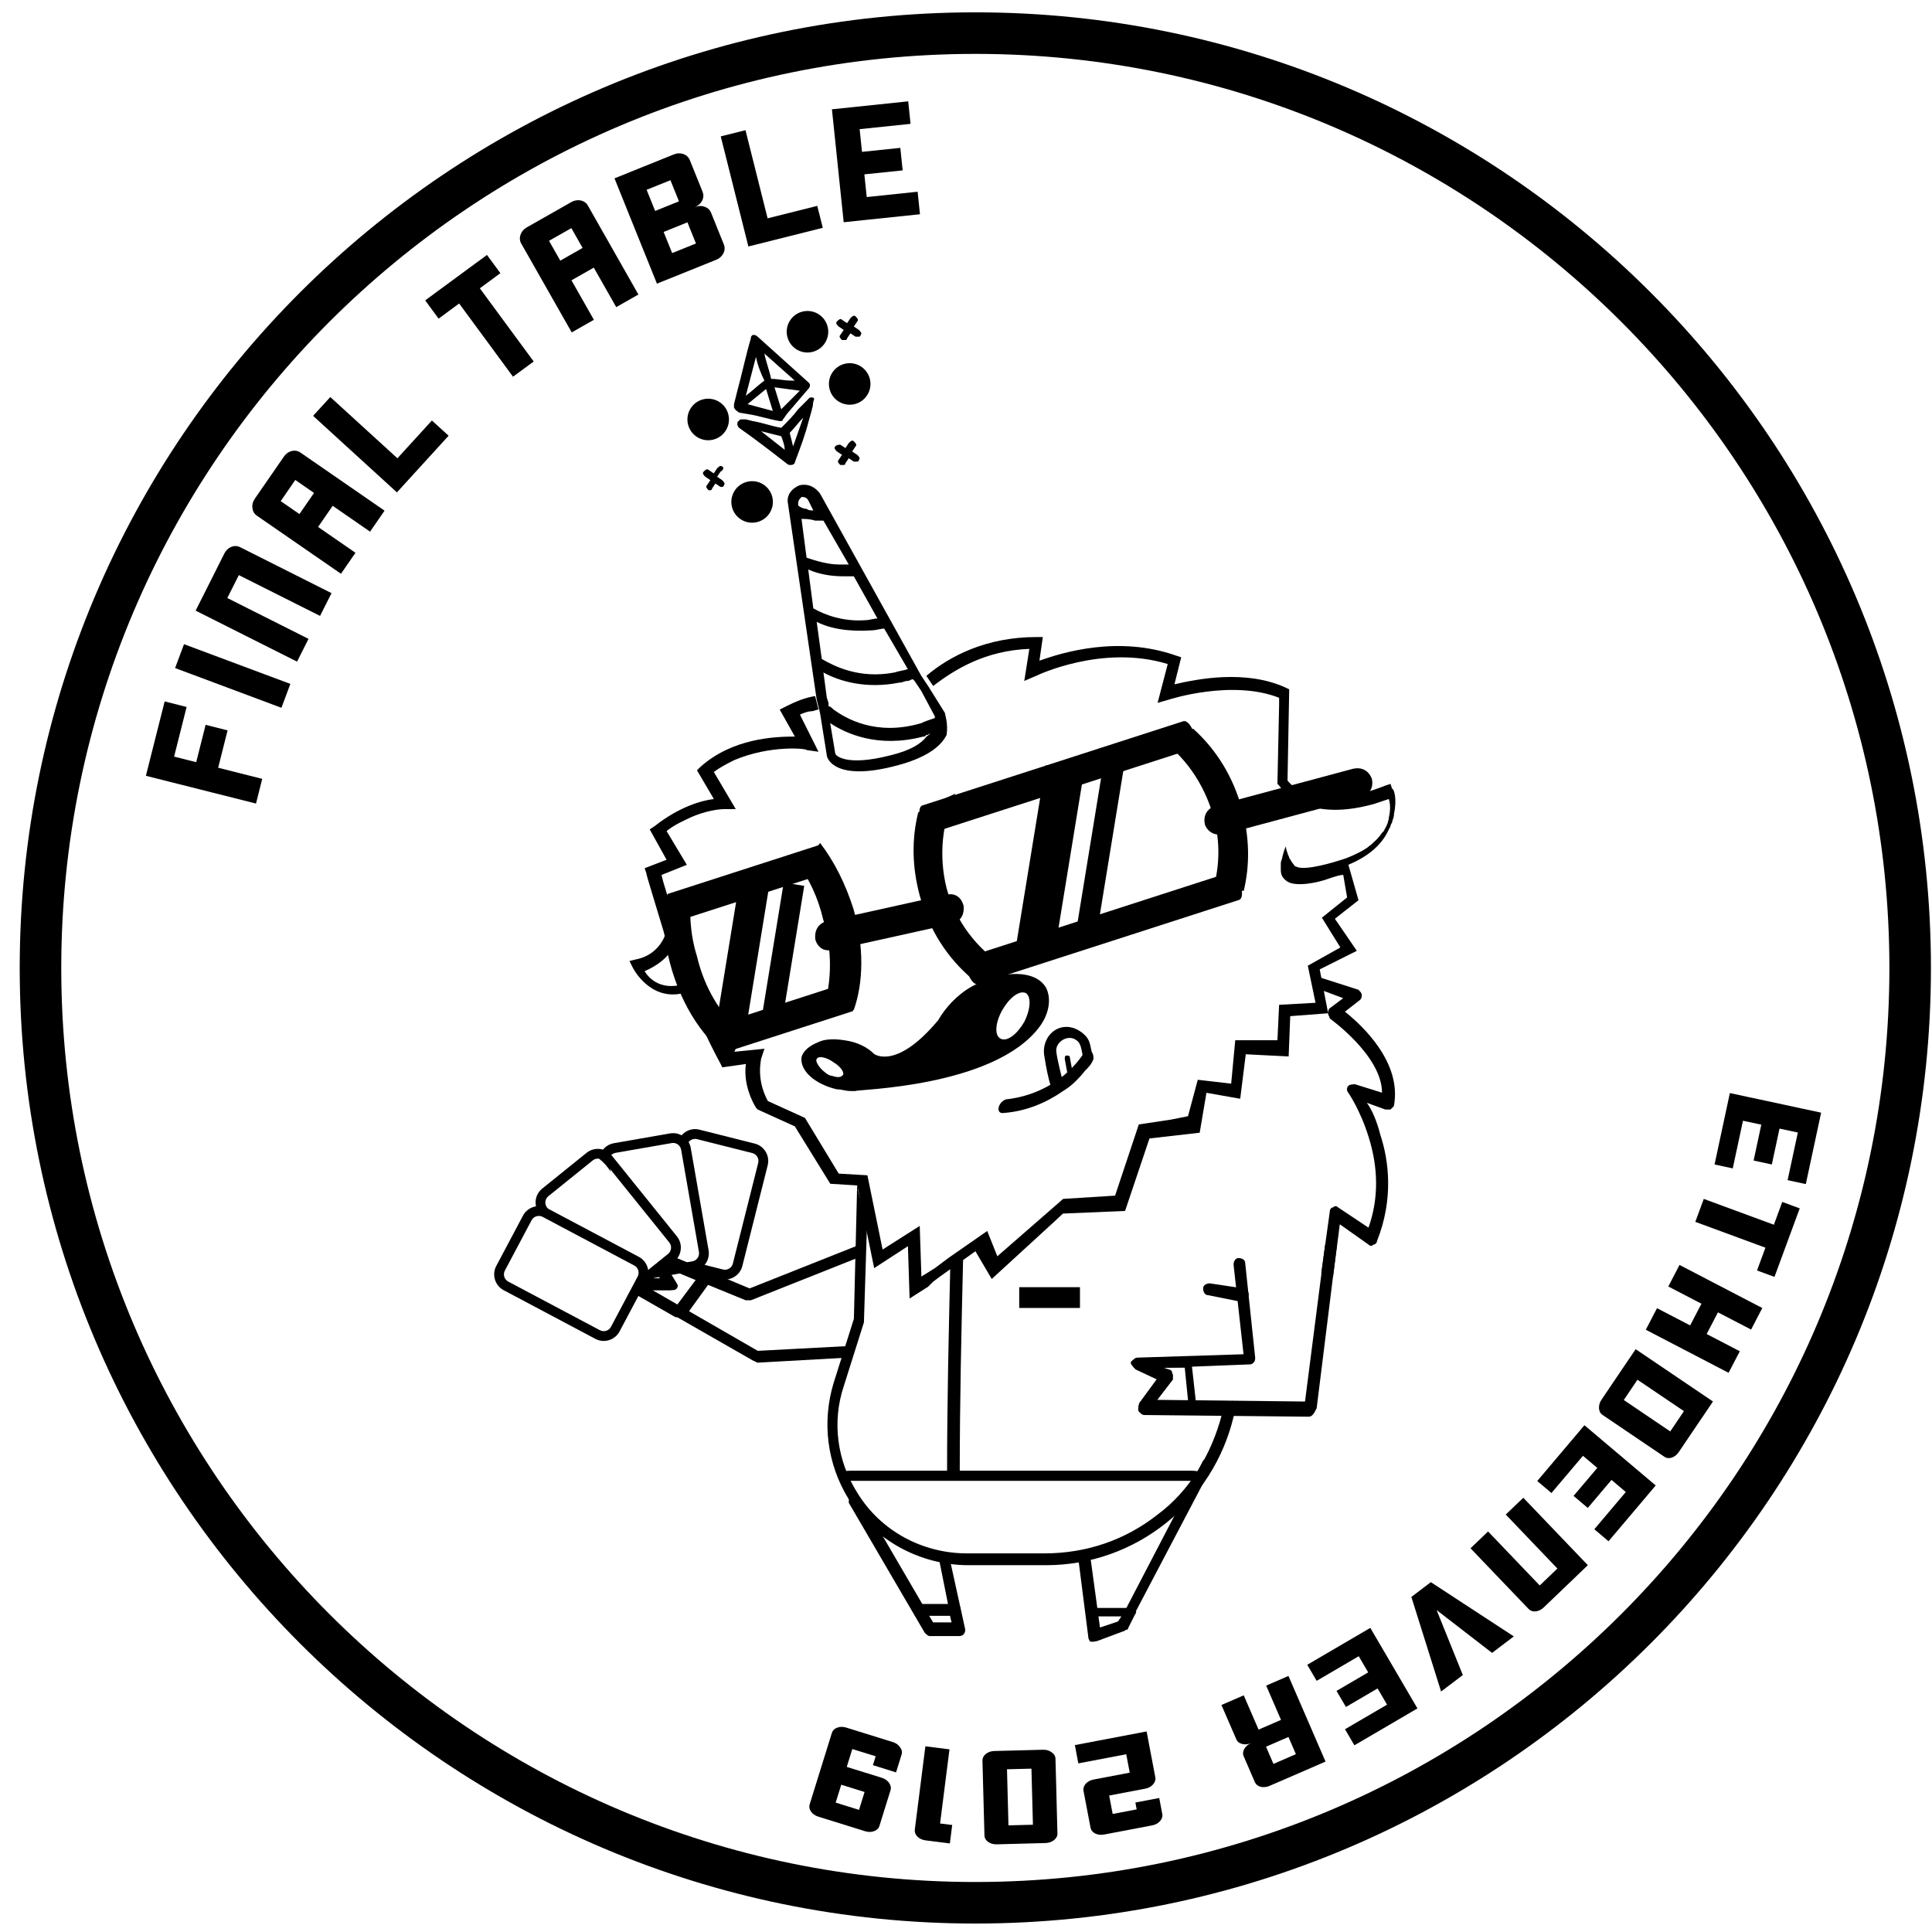 <svg height="93" viewBox="0 0 93 93" width="93" xmlns="http://www.w3.org/2000/svg"><g><g transform="translate(23 15)"><path d="m.465.064c.081.163.163.325.325.406-.163-.081-.244-.244-.325-.406" transform="translate(10 26)"/><path d="m23.198 55.957h-.609c0-3.45.078-6.76.16-10.264l.003-.142.609.014-.003.142c-.083 3.5-.159 6.806-.159 10.249z"/><path d="m26.062 46.961h2.924v1h-2.924z"/><g transform="translate(7)"><path d="m1.409 47.103h.844c.13 0 .195-.081.26-.163.065-.081.065-.163 0-.244l-.39-.65 3.767 1.543h.26l5.52-2.193c-.065-.163-.065-.406-.065-.569l-5.52 2.193-3.74-1.56c-.209.273-.469.504-.774.691l.229.381h-.997c-.056.245-.137.481-.243.707l5.721 3.274c.065 0 .13.081.195.081l4.351-.244c.065-.163.195-.406.26-.569l-4.611.244z"/><path d="m4.071 46.372-1.918-.843c-.163.248-.357.475-.591.666l.301.502h-.971c-.16.177-.348.328-.554.463l2.174 1.243h.13c.13 0 .195 0 .26.081l1.234-1.706c.065-.081.065-.162.065-.244s-.065-.163-.13-.163zm-1.494 1.462-1.234-.731h.974c.13 0 .195 0 .26-.081.065-.081.065-.163 0-.244l-.455-.731 1.364.569z"/><path d="m15.162 59.856.65 3.249h-.894l-2.843-4.874c-.487-.325-.731-.812-.975-1.3-.081 0-.081 0-.163.081-.081.081-.081.244-.081.325l3.655 6.255c.081.081.163.163.244.163h1.381c.081 0 .163 0 .244-.081s.081-.163.081-.244l-.731-3.33c-.244-.163-.406-.163-.569-.244z"/><path d="m34.739 33.7.731-.569c.081-.081.081-.163.081-.244s-.081-.163-.163-.244l-2.031-.65v.569l1.3.487-.65.487c-.081.081-.081.163-.081.244s.081.163.081.244c0 0 2.518 1.787 2.518 3.574l-1.3-.406c-.081 0-.244 0-.325.081s-.081.244 0 .325c0 0 .569.812.975 2.112.487 1.543.487 3.006 0 4.386l-1.462-.975c-.081-.081-.163-.081-.244 0-.081 0-.163.081-.163.244l-.406 2.924c.163 0 .406.081.569.163l.325-2.518 1.381.975c.081.081.163.081.244 0 .081 0 .163-.081.163-.163.812-2.031.569-3.899.163-5.118-.163-.65-.406-1.218-.65-1.543l.894.325h.244c.081-.081.081-.081.163-.163.406-2.112-1.543-3.899-2.356-4.549z"/><path d="m28.923 52.806-.113.307c-.487 1.868-1.543 3.655-3.087 4.793-1.543 1.218-3.412 1.868-5.442 1.868h-3.737c-2.112 0-4.143-1.056-5.28-2.924-.975-1.543-1.218-3.412-.65-5.118l.975-3.087v-.081l.163-5.199c-.325-.487-.487-.975-.487-1.543l-.162 6.661-.975 3.087c-.569 1.868-.325 3.899.731 5.605 1.218 1.95 3.412 3.168 5.768 3.168h3.737c2.112 0 4.143-.731 5.768-2.031s2.762-3.087 3.249-5.118l.121-.331c-.203-.004-.394-.024-.577-.057z"/><path d="m28.322 55.226c-.163-.081-.325 0-.406.081l-4.062 7.798-.893.325-.487-3.574c-.163.081-.325.081-.569.163l.487 3.818c0 .081.081.163.163.163h.163.081l1.3-.487c.081 0 .081-.081.163-.163l4.143-7.88c.162 0 .081-.163-.081-.244z"/><path d="m32.977 53.195-7.913-.081c-.08 0-.16-.081-.24-.163s0-.244 0-.325l.879-1.218-1.039-.487c-.08-.081-.16-.163-.16-.325 0-.163.16-.244.24-.244l5.116-.163-.48-4.305c0-.163.08-.325.24-.325s.32.081.32.244l.48 4.549c0 .081 0 .163-.08.244s-.16.081-.16.081l-4.156.163.24.081c.08 0 .16.081.16.163s0 .163-.08.244l-.719 1.056 7.194.081.959-7.473c0-.163.16-.244.32-.244s.24.163.24.325l-.959 7.717c-.16.325-.24.406-.4.406z"/><path d="m29.784 47.671-1.625-.325c-.163 0-.244-.163-.244-.325 0-.163.163-.244.325-.244l1.625.244c.163 0 .244.163.244.325-.081.244-.162.325-.325.325z"/><path d="m16.137 63.593h-1.381c-.081 0-.163-.081-.244-.163l-.487-.812c-.081-.081-.081-.163 0-.244s.163-.163.244-.163h1.706c.081 0 .244.081.244.163l.163.812c0 .081 0 .163-.081.244 0 .163-.081.163-.163.163zm-1.218-.487h.894l-.081-.325h-1.056z"/><path d="m22.68 64.026c-.081 0-.081 0-.163 0-.081 0-.081-.081-.081-.163l-.163-1.218c0-.081 0-.163.081-.163.081-.081.081-.081.163-.081h1.868c.081 0 .163.081.244.081s.081.163 0 .244l-.325.65c0 .081-.081.081-.163.081l-1.3.487c-.162.081-.162.081-.162.081zm.081-1.218.081.569.975-.325.163-.244z"/><path d="m37.014 22.977-.081-.244-.244.081c-3.249 1.3-4.468.081-4.712-.244l.081-4.386-.163-.081c-1.95-.894-4.305-.406-5.361-.163l.325-1.3-.244-.081c-2.762-.975-5.443-.163-6.58.244l.163-1.137h-.325c-2.356 0-4.143.894-5.28 1.868l.163.244.163.244c1.056-.812 2.518-1.706 4.63-1.787l-.244 1.543.569-.244s3.168-1.543 6.336-.569l-.487 1.868.569-.163s3.006-.975 5.28-.081v.325l-.081 3.818.081.081s.325.487.975.812c.731.325 1.787.569 3.574.081.244-.081.487-.163.731-.244.081.244.081.569 0 .894 0 .081-.003.092-.033.167-.024.06.007.048-.048.158 0 0-.001.004-.033.079-.036.084-.085.14-.129.246-.011.026-.009.002-.081.081-.163.244-.406.487-.731.731-.244.163-.569.325-.975.487l-.244.081c-.244.081-1.787.569-2.193.325-.081 0-.081-.081-.163-.163-.081-.081-.081-.163-.163-.244 0-.081-.081-.163-.081-.244-.081-.163-.081-.325-.081-.325s-.081.163-.163.487c0 .081-.081.244-.081.325v.325c0 .244.081.406.325.569.406.244 1.381.081 2.031-.163.244-.081.487-.163.65-.163l.186 1.085-1.214.975.889 1.433-1.567.879.372 1.784-1.753.098-.081 1.706h-2.031l-.196 2.088-1.608-.186-.47 1.753-.812.163-1.556.234-1.142 3.427-2.5.157-3.168 2.762-.487-1.218-1.868 1.3-.325.244-.325.244-.65.406-.081-2.437-1.787 1.137-.731-3.574-1.381-.081-1.625-2.681-1.787-.812c-.569-1.056-.325-1.95-.325-2.031l.163-.487-1.625.163c-.894-1.706-1.787-3.98-2.437-5.849 0-.081 0-.081 0-.081h-.081c-.406-1.218-.731-2.193-.812-2.599l1.218-.487-.975-1.625c.406-.325.812-.487 1.137-.65.731-.325 1.381-.406 1.625-.406h.569l-1.056-1.787c.325-.244.65-.406.975-.569 1.706-.731 3.493-.569 3.493-.487l.569.081-.894-1.787c.163-.081.406-.163.569-.163.081 0 .244-.081.325-.081l-.081-.325c-.081 0-.163 0-.325.081.081 0 .163-.081.325-.081l-.081-.325c-.487.081-.894.244-1.381.487l-.325.163.731 1.3c-.975 0-3.006.081-4.549 1.462l-.163.163.812 1.381c-.65.081-1.706.406-2.843 1.3l-.244.163.812 1.462-1.056.406.081.244c0 .081.406 1.381.894 3.006-.163.406-.569.975-1.381 1.137l-.325.081.163.325s.812 1.625 2.437 1.218c.081 0 .081 0 .163-.081.487 1.218 1.056 2.437 1.625 3.493l.081.163 1.137-.163c-.081.487 0 1.3.487 2.112l.081.081 1.787.812 1.706 2.762 1.3.081.812 3.98 1.625-1.056.081 2.518.893-.569.163-.163.081-.081.325-.244 1.706-1.218.785 1.335 3.034-2.78.394-.368 2.991-.127 1.174-3.489 2.418-.277.325-1.921 1.625.287.268-2.141 2.064.105.076-1.94 1.825-.139-.406-2.112 1.787-.894-1.056-1.543 1.137-.894-.325-1.137-.163-.569c.975-.406 1.625-.975 1.95-1.706.04-.06.04-.071.081-.163 0-.081.09-.159.09-.24l-.009-.004c.043-.081.038-.088.081-.244v-.081c.163-.731 0-1.219-.081-1.219zm-35.986 8.773c.569-.244.975-.569 1.218-.894.163.487.325.975.569 1.543-.975.244-1.543-.244-1.787-.65z"/><path d="m15.487 19.321-.406-.65-.406-.65-.163-.244-.163-.244-4.874-8.773c-.244-.325-.569-.487-.975-.406-.406.163-.65.487-.569.894l1.381 9.423.081.325.081.325.325 2.031c0 .163.406 1.3 3.412.487 1.218-.325 2.031-.812 2.356-1.462.082-.568-.081-.975-.081-1.056zm-2.599 2.031c-2.193.569-2.681 0-2.681-.081l-.244-1.462c.731.487 2.275 1.218 4.468.65.081 0 .081 0 .163-.081.081 0 .081 0 .163-.081 0 .081-.081.081-.163.163-.244.325-.731.65-1.706.893zm-4.468-12.104c0-.163.081-.244.163-.325.081 0 .244 0 .325.163l.244.487c-.081 0-.244 0-.325-.081-.163 0-.325-.081-.406-.163zm.812.812h.406l1.218 2.112c-.163 0-.325 0-.487 0-.487 0-1.056-.163-1.543-.325l-.244-1.868c.162 0 .406 0 .65.081zm1.381 2.681h.487l1.137 2.031c-.163 0-.406.081-.569.081-1.056.081-1.95-.244-2.518-.569l-.244-1.868c.569.244 1.137.325 1.706.325zm1.381 2.599c.163 0 .406-.081.569-.081l1.137 1.95c-.244.081-.406.081-.65.163-1.706.325-2.924-.325-3.493-.65l-.244-1.787c.65.325 1.543.487 2.681.406zm-2.193 3.249-.163-1.218c.731.406 2.031.812 3.655.487.163 0 .244-.081.406-.081.081 0 .163-.081.244-.081l.081.081.163.244.163.244.65 1.218v.081c-.244.081-.487.163-.65.244-2.193.65-3.655-.244-4.224-.65-.081-.081-.163-.163-.244-.163v-.162z"/><g transform="translate(1 20)"><g transform="translate(12)"><path d="m15.403 4.277c.36 1.259.318 2.561-.085 3.777.342-.124.717-.207 1.148-.207.143 0 .269.025.402.04.308-1.271.275-2.603-.084-3.936-.414-1.539-1.221-2.858-2.348-3.871-.569.131-1.146.259-1.732.387 1.331.904 2.254 2.253 2.699 3.81z"/><path d="m3.818 12.14c.397-.325.901-.543 1.505-.624-1.296-.857-2.31-2.148-2.754-3.747-.397-1.587-.215-3.188.42-4.565-.62.273-1.217.573-1.789.903-.322 1.287-.294 2.636.069 3.987.438 1.629 1.315 3.012 2.549 4.046z"/></g><g transform="translate(0 5)"><path d="m4.333 9.349c-.812-.812-1.462-1.95-1.787-3.33-.332-1.062-.383-2.168-.261-3.117-.366.332-.818.585-1.377.698-.011.887.096 1.825.338 2.744.561 2.133 1.705 3.8 3.001 4.626.114-.437.305-.847.582-1.2-.168-.119-.334-.26-.496-.421z"/><path d="m10.084 3.758c-.381-1.207-.926-2.293-1.608-3.182-.264.409-.623.753-1.079.992.547.73.979 1.634 1.225 2.678.406 1.3.406 2.681.163 3.737-.022.08-.055.145-.08.221.541.036 1.005.183 1.393.414.468-1.32.503-3.053-.013-4.859z"/></g><path d="m8.8 10.74c-.294-.021-.498-.279-.555-.528-.045-.41.125-.724.504-.86l5.861-1.298c.374-.055.657.128.775.543.045.41-.125.724-.504.86l-5.861 1.298c-.147-.01-.147-.01-.221-.015z"/><path d="m27.647 5.17c-.325 0-.569-.244-.65-.487-.081-.406.081-.731.487-.894l6.661-1.787c.406-.081.731.081.894.487.081.406-.081.731-.487.894l-6.661 1.787c-.081-.081-.162 0-.244 0z"/></g><path d="m20.036 34.431c.487-.65.569-1.381.325-1.868-.487-.894-2.112-.894-3.574-.081-.731.406-1.3 1.056-1.625 1.625-2.031 2.437-3.087 1.625-3.087 1.625-.325-.325-.812-.569-1.381-.65-.487-.081-.975-.081-1.3.081-.406.163-.731.406-.812.731-.081.65.65 1.3 1.706 1.543.244 0 .406.081.65.081h.244c-0-.081 6.661-.162 8.854-3.087zm-1.787-.812c.325-.569.812-.975 1.137-.812.244.163.244.731-.081 1.381-.325.569-.812.975-1.137.812-.325-.163-.244-.812.081-1.381zm-7.717 3.168c0 .081 0 .081 0 0-.081.081-.244.081-.487 0-.081 0-.244-.081-.325-.163-.325-.244-.487-.569-.406-.65.081-.163.487-.081.812.163.406.244.569.569.406.65z"/><path d="m25.081 52.948c-.081 0-.163-.081-.244-.163s0-.163 0-.244l.894-1.218-1.137-.487c-.081-.081-.163-.163-.163-.244s.163-.163.244-.163l2.437-.081c.163 0 .244.081.244.244l.244 2.193c0 .081 0 .163-.081.163-.081.081-.081.081-.163.081zm.812-2.112.406.163c.081 0 .081.081.163.163v.244l-.812 1.056h1.543l-.163-1.625h-1.137z"/><path d="m18.331 38.573c1.056-.081 2.031-.487 2.843-1.056.406-.244.731-.569 1.056-.975.163-.163.325-.325.406-.569 0-.081 0-.244-.081-.325-.081-.325-.081-.569-.325-.812s-.569-.406-.894-.406c-.731 0-1.218.731-1.056 1.462.081.487.163.975.325 1.462.081.325.569.163.569-.163-.081-.487-.244-.975-.325-1.543-.081-.487.569-.894.975-.569.244.163.244.569.325.894 0-.081 0-.163 0-.244-.812 1.218-2.193 2.031-3.737 2.193-.406.162-.487.731-.081.65z"/><g transform="translate(5 1)"><path d="m.577 3.862.487.081c.487.081.975.244 1.462.325h.081s.081 0 .081-.081c.081-.081.163-.244.244-.325l.975-1.137s.081-.081.081-.163 0-.081-.081-.163c-.812-.731-1.625-1.462-2.437-2.193 0 0-.081-.081-.163-.081h-.081c-.081.081-.081.081-.081.163-.244.812-.406 1.625-.65 2.518l-.163.65v.163c.081.163.163.163.244.244zm1.218-2.843 1.462 1.3h-.244c-.244 0-.569-.081-.894-.081-.081-.406-.244-.812-.325-1.218zm.812 2.681-.325-1.056 1.218.163zm-1.218-2.518c.081.406.244.812.406 1.137-.325.244-.569.487-.894.731zm.487 1.543.325 1.056-1.218-.325z"/><path d="m4.07 3.131c-.081 0-.108.006-.163.081l-.487.487c-.244.325-.487.569-.812.894-.487-.081-.894-.244-1.381-.325l-.325-.081c-.081 0-.081 0-.163 0-.081 0-.163 0-.163.081-.081 0-.081.081-.081.163s.081.163.081.163c.812.569 1.543 1.137 2.275 1.706 0 0 .081.081.163.081h.081c.081 0 .172-.062.172-.143.244-.65.494-1.303.656-1.953l.156-.551c0-.081.051-.148.051-.229 0-.081.025-.191.025-.191.081-.163-.005-.182-.086-.182zm-.893 2.356-.163-.65c.244-.244.406-.487.65-.731zm-.569-.487c.081.244.163.406.163.65l-1.137-.894c.325.081.65.163.975.244z"/><circle cx="5.956" cy="2.417" r="1" transform="matrix(.971 -.238 .238 .971 -.457 1.553)"/><circle cx="1.256" cy="8.096" r="1" transform="matrix(.971 -.238 .238 .971 -1.942 .599)"/></g><path d="m4.765 7.462c-.081-.081-.163 0-.244.081l-.163.244-.244-.163c-.081-.081-.163 0-.244.081s0 .163.081.244l.244.163-.163.244c-.081.081 0 .163.081.244h.081s.081 0 .081-.081l.163-.244.244.163h.081s.081 0 .081-.081c.081-.081 0-.163-.081-.244l-.244-.163.163-.244c.163-.081.163-.244.081-.244z"/><path d="m11.101.719.163-.244c.081-.081 0-.163-.081-.244s-.163 0-.244.081l-.163.244-.244-.163c-.081-.081-.163 0-.244.081s0 .163.081.244l.244.163-.163.244c-.081.081 0 .163.081.244h.163s.081 0 .081-.081l.163-.244.244.163h.163s.081 0 .081-.081c.081-.081 0-.163-.081-.244z"/><path d="m10.207 6.487c-.081.081 0 .163.081.244l.244.163-.163.244c-.081.081 0 .163.081.244h.163s.081 0 .081-.081l.163-.244.244.163h.163s.081 0 .081-.081c.081-.081 0-.163-.081-.244l-.244-.163.163-.244c.081-.081 0-.163-.081-.244s-.163 0-.244.081l-.163.244-.244-.163c-.081 0-.163 0-.244.081z"/><circle cx="8.926" cy=".904" r="1" transform="matrix(.971 -.238 .238 .971 -.013 2.216)"/><circle cx="4.144" cy="5.127" r="1" transform="matrix(.971 -.238 .238 .971 -1.154 1.2)"/><path d="m21.58 36.949c-.081 0-.163-.081-.163-.081l-.163-.894c0-.081 0-.163.081-.163s.163 0 .163.081l.163.894c.081 0 .081.081-.081.163z"/></g><path d="m34.347 55.795h-16.409c-.731 0-.731.487 0 .487h16.409c.812 0 .812-.487 0-.487z"/><path d="m33.956 19.719-12.55 4.05c-.389.125.061 1.45.448 1.325l12.55-4.05c.389-.125-.061-1.45-.448-1.325z"/><path d="m16.399 25.688-7.233 2.334c-.224.072.214 1.389.437 1.317l7.233-2.334c.224-.072-.214-1.389-.437-1.317z"/><path d="m17.603 32.36-5.862 1.892c-.181.059.254 1.377.435 1.318l5.862-1.892c.181-.059-.254-1.377-.435-1.318z"/><path d="m36.19 26.996-12.55 4.05c-.389.125.061 1.45.448 1.325l12.55-4.05c.389-.125-.061-1.45-.448-1.325z"/><g transform="translate(0 39)"><path d="m6.693 10.275c-.102.109-.231.19-.377.235-.221.068-.454.046-.657-.062l-4.414-2.342c-.203-.108-.352-.289-.419-.509-.068-.221-.045-.454.062-.657l1.286-2.423c.108-.203.288-.352.509-.42.221-.068.454-.045.657.062l4.413 2.342c.203.108.352.289.419.509.068.221.046.454-.062.657l-1.286 2.423c-.036.068-.08.13-.132.185zm-4.045-5.62c-.023.025-.043.053-.059.083l-1.286 2.423c-.101.191-.028.428.162.53l4.414 2.342c.092.049.198.059.298.028.1-.031.183-.098.232-.19l1.286-2.423c.049-.092.059-.198.028-.298-.031-.101-.099-.183-.19-.232l-4.413-2.342c-.092-.049-.198-.059-.298-.028-.067.021-.126.058-.172.107z"/><path d="m5.869 1.308c-.23-.025-.454.041-.633.185l-2.136 1.722c-.179.144-.291.35-.315.579-.019.18.019.357.106.512.203-.031.406-.021.603.021l-.157-.195c-.136-.168-.109-.415.059-.551l2.136-1.722c.027-.022.056-.04.087-.053.062-.027.131-.038.2-.031.105.011.198.062.263.143l3.135 3.89c.065.081.095.183.084.288-.011.104-.062.198-.143.263l-1.31 1.056c-.044.338-.194.68-.487.997l2.092-1.686c.179-.144.291-.35.315-.58.025-.229-.041-.454-.185-.633l-3.135-3.89c-.144-.179-.35-.291-.579-.316z"/><path d="m9.897.704c-.189-.133-.417-.184-.644-.145l-2.702.471c-.226.04-.424.165-.557.354-.085.121-.133.259-.148.401.22.17.408.379.547.618l-.08-.456c-.037-.213.106-.416.319-.453l2.702-.471c.034-.006.068-.007.102-.004.068.006.133.03.19.07.086.061.143.15.161.253l.858 4.922c.018.102-.006.206-.066.292-.06.086-.15.143-.253.161l-1.798.313c-.074.182-.182.362-.332.535l2.211-.385c.226-.04.424-.165.557-.354.133-.189.184-.417.145-.643l-.858-4.922c-.04-.226-.165-.424-.354-.556z"/><path d="m13.328 1.048-2.66-.67c-.223-.056-.454-.022-.652.097-.155.093-.273.229-.344.39.14.172.25.365.326.571l.08-.317c.053-.209.266-.337.475-.284l2.66.67c.034.008.066.021.095.038.059.033.109.081.145.141.054.09.07.196.044.296l-1.22 4.845c-.025.101-.089.186-.179.24s-.196.07-.296.044l-1.295-.326c-.055.078-.106.156-.177.231-.059.064-.123.11-.185.163l1.542.388c.223.056.454.022.653-.097.198-.118.338-.306.394-.529l1.22-4.845c.056-.223.022-.454-.097-.652-.119-.198-.306-.338-.529-.394z"/></g><path d="m26.567 21.941h1.878v9.152h-1.878z" transform="matrix(.987 .161 -.161 .987 4.637 -4.09)"/><path d="m29.424 21.773h1v8.426h-1z" transform="matrix(.987 .161 -.161 .987 4.583 -4.486)"/><path d="m11.987 27.632h1.447v7.049h-1.447z" transform="matrix(.987 .161 -.161 .987 5.192 -1.642)"/><path d="m14.186 27.522h1v6.49h-1z" transform="matrix(.987 .161 -.161 .987 5.155 -1.966)"/></g><path d="m46.949 92.593c-25.364 0-46-20.635-46-45.999s20.636-46 46-46 46 20.636 46 46-20.636 45.999-46 45.999zm0-89.999c-24.262 0-44 19.738-44 44 0 24.261 19.738 43.999 44 43.999s44-19.738 44-43.999c0-24.262-19.738-44-44-44z"/><g transform="translate(7 4)"><path d="m5.623 33.49c-.134.529-.233.926-.3 1.191-.469-.119-.822-.208-1.057-.268-.475-.118-.83-.209-1.065-.267-.469-.119-.822-.208-1.057-.268-.234-.059-.441-.111-.618-.155-.182-.047-.332-.084-.446-.112-.47-.119-.822-.208-1.057-.267.133-.529.234-.926.3-1.191.269-1.062.469-1.859.603-2.389.47.118.822.208 1.057.267-.3 1.193-.501 1.99-.602 2.389.532.135.887.224 1.064.269.226-.896.377-1.495.453-1.798.527.133.88.222 1.057.267-.226.896-.377 1.496-.453 1.798.532.134.887.224 1.064.269.47.118.822.207 1.057.266z"/><path d="m1.428 28.159c.073-.193.215-.577.43-1.15.639.238 1.919.717 3.841 1.435.213.08.639.238 1.278.477-.07.188-.214.57-.43 1.15-.426-.159-1.065-.399-1.917-.717-.852-.318-1.919-.717-3.203-1.196z"/><path d="m4.559 22.34c.981.493 2.447 1.23 4.399 2.212-.123.243-.307.608-.552 1.096-.87-.436-2.173-1.093-3.909-1.964-.123.244-.308.611-.555 1.103.87.439 2.172 1.092 3.909 1.966-.123.243-.306.608-.552 1.096-.543-.273-1.221-.613-2.033-1.022-.813-.408-1.762-.886-2.849-1.433.123-.243.306-.609.552-1.096.185-.368.462-.921.832-1.657.076-.149.186-.255.334-.318.15-.056.291-.051.424.017z"/><path d="m11.512 20.581c-.156.225-.388.56-.698 1.011-.398-.275-.999-.69-1.8-1.244-.155.225-.389.565-.703 1.018.399.275.999.69 1.8 1.243-.155.225-.388.56-.698 1.01-.337-.232-.846-.584-1.525-1.053-.281-.194-.63-.435-1.05-.726-.423-.292-.915-.632-1.477-1.02-.122-.084-.193-.208-.212-.371-.019-.154.021-.303.118-.445.31-.448.777-1.125 1.4-2.026.096-.138.22-.228.376-.27.156-.034.294-.009.417.075.903.624 2.253 1.556 4.051 2.798zm-3.395-.853c-.037-.025-.09-.061-.159-.11-.167-.114-.415-.285-.744-.514-.155.224-.389.565-.702 1.019.199.137.5.345.902.622.158-.229.392-.567.703-1.017z"/><path d="m13.789 16.24c.402.367.67.611.806.734-.83.91-1.383 1.517-1.661 1.82-.307.338-.514.564-.619.679s-.175.191-.208.229c-1.012-.923-1.853-1.69-2.524-2.304-.672-.613-1.176-1.074-1.512-1.381.416-.456.692-.758.828-.905 1.613 1.472 2.691 2.455 3.231 2.948.739-.811 1.293-1.417 1.661-1.82z"/><path d="m17.087 9.149c-.494.363-.823.606-.989.729 1.297 1.763 2.162 2.938 2.592 3.523-.498.366-.83.61-.996.732-1.295-1.76-2.159-2.935-2.592-3.524-.494.363-.823.606-.989.729-.162-.22-.297-.403-.405-.55-.108-.147-.189-.257-.241-.329 1.489-1.095 2.48-1.824 2.974-2.187.287.39.502.682.646.877z"/><path d="m23.73 10.178c-.236.135-.592.337-1.067.606-.24-.421-.6-1.055-1.08-1.901-.238.135-.596.338-1.075.61.239.421.599 1.056 1.08 1.901-.236.136-.592.338-1.067.607-.203-.357-.508-.894-.916-1.612-.169-.297-.378-.666-.629-1.108-.254-.447-.549-.968-.887-1.56-.073-.129-.084-.272-.031-.427.051-.147.151-.264.301-.35.474-.27 1.188-.675 2.143-1.217.144-.082.296-.108.455-.079.155.037.27.119.343.249.542.954 1.353 2.381 2.431 4.28zm-2.686-2.243c-.022-.038-.053-.095-.095-.168-.1-.176-.248-.438-.446-.786-.238.135-.596.339-1.075.611.119.209.3.528.542.954.242-.139.6-.341 1.074-.611z"/><path d="m26.459 5.964c.155-.062.31-.065.464-.012.147.054.249.151.307.292.137.34.341.846.613 1.52.057.144.051.283-.019.424-.073.146-.186.251-.342.314-.383.154-.955.386-1.72.694-.253.101-.632.255-1.139.458-.09-.224-.226-.56-.407-1.01-.093-.229-.23-.569-.411-1.019-.09-.224-.226-.56-.408-1.011-.046-.114-.103-.256-.171-.426-.069-.17-.148-.366-.238-.592-.091-.225-.228-.561-.408-1.01.252-.102.632-.255 1.138-.46.382-.153.955-.386 1.72-.693.154-.064.308-.069.46-.019.149.058.251.154.307.292.137.34.342.849.616 1.527.055.137.049.277-.019.423-.075.142-.19.244-.345.307zm-1.922.191c.258-.104.64-.258 1.146-.463-.017-.041-.041-.1-.072-.179-.075-.188-.188-.467-.338-.838-.253.102-.635.255-1.147.461.091.227.228.565.411 1.019zm.818 2.028c.258-.103.64-.257 1.147-.462-.017-.041-.041-.101-.073-.179-.076-.189-.189-.468-.338-.84-.253.102-.635.257-1.146.463.09.225.228.564.411 1.018z"/><path d="m32.34 5.908c.132.527.221.88.266 1.058-1.194.3-1.99.499-2.39.6-.443.111-.74.185-.892.224-.151.037-.251.062-.3.074-.333-1.328-.61-2.433-.831-3.314-.222-.883-.388-1.544-.499-1.985.6-.15.997-.25 1.191-.298.531 2.119.887 3.533 1.065 4.242 1.063-.267 1.86-.467 2.39-.599z"/><path d="m34.38 2.217c.051.482.089.847.114 1.093.819-.086 1.435-.149 1.844-.192.051.48.089.843.113 1.084-.819.085-1.435.149-1.844.191.05.482.088.846.114 1.093 1.09-.115 1.907-.199 2.45-.257.05.482.088.844.113 1.084-1.086.114-1.902.199-2.45.256-.543.058-.95.1-1.222.129-.024-.241-.047-.453-.066-.636-.019-.181-.034-.332-.047-.45-.057-.545-.095-.909-.114-1.09-.057-.547-.095-.908-.112-1.085-.057-.546-.096-.91-.114-1.091-.057-.542-.094-.902-.113-1.085.614-.065 1.022-.106 1.222-.127 1.228-.129 2.046-.214 2.45-.256.057.541.094.902.112 1.084-1.085.113-1.901.198-2.45.255z"/></g><g transform="translate(38 52)"><path d="m48.542 2.516c-.389-.083-.684-.146-.882-.189-.165.768-.289 1.343-.37 1.727-.39-.083-.683-.146-.877-.189.164-.768.288-1.343.37-1.727-.39-.084-.684-.146-.882-.189-.219 1.02-.383 1.786-.492 2.294-.39-.084-.682-.145-.876-.189.218-1.017.382-1.781.492-2.294.109-.508.191-.89.245-1.144.39.084.682.146.877.19.197.041.371.078.518.109.147.032.268.059.364.078.44.096.732.158.876.189.44.095.734.157.882.19.436.094.729.156.876.188-.123.575-.205.956-.245 1.144-.246 1.151-.411 1.915-.492 2.294-.438-.094-.729-.156-.876-.189.218-1.016.382-1.78.492-2.294z"/><path d="m46.578 9.156c.18-.487.315-.853.403-1.097-1.688-.623-2.813-1.037-3.374-1.243.204-.552.34-.921.407-1.105 1.685.622 2.811 1.036 3.375 1.244.2-.548.336-.913.403-1.098.211.077.386.143.526.194s.246.091.315.116c-.608 1.651-1.014 2.751-1.216 3.299-.373-.138-.653-.24-.84-.31z"/><path d="m45.208 14.083c-.707-.368-1.238-.644-1.595-.831-.353-.184-.618-.321-.795-.413-.71-.369-1.241-.645-1.595-.83.239-.462.42-.807.54-1.037.71.37 1.241.646 1.595.829.239-.461.421-.808.544-1.044-.711-.368-1.242-.645-1.595-.829.239-.461.419-.808.539-1.038.353.185.663.346.93.484s.488.255.665.346c.399.209.665.347.795.414.801.417 1.331.693 1.595.83-.272.522-.451.868-.539 1.037-.798-.414-1.329-.691-1.596-.829-.272.522-.452.869-.543 1.044.8.416 1.331.693 1.596.829-.241.461-.421.807-.541 1.038z"/><path d="m42.119 18.125c-.664-.449-1.656-1.121-2.979-2.016-.103-.069-.16-.176-.169-.315-.009-.146.031-.286.121-.418.219-.325.549-.812.988-1.463.071-.104.181-.265.326-.48.074-.109.184-.273.33-.487.414.279.93.629 1.549 1.048s1.344.908 2.172 1.469c-.128.19-.319.472-.574.85-.019.026-.046.066-.081.118-.22.325-.55.814-.989 1.463-.089.133-.201.223-.338.272-.137.042-.256.028-.355-.039zm-1.297-3.709c-.147.22-.367.544-.658.975.032.022.081.056.145.099.465.314 1.162.786 2.091 1.414.145-.216.365-.539.659-.976-.25-.168-.621-.42-1.115-.754-.25-.17-.623-.421-1.122-.758z"/><path d="m40.261 19.821c-.305-.258-.534-.452-.689-.583-.507.6-.888 1.049-1.141 1.349-.305-.257-.532-.45-.685-.579.508-.599.889-1.048 1.142-1.348-.304-.258-.534-.451-.69-.582-.674.797-1.179 1.395-1.516 1.791-.304-.258-.53-.45-.684-.578.671-.794 1.177-1.392 1.516-1.792.335-.397.587-.694.755-.893.304.257.531.449.685.578.154.131.289.245.404.343.114.097.209.177.284.239.344.292.572.484.685.579.344.291.573.485.69.583.341.288.568.481.683.577-.38.45-.631.748-.755.894-.761.898-1.265 1.496-1.516 1.792-.341-.289-.568-.481-.683-.578.67-.795 1.176-1.393 1.514-1.792z"/><path d="m35.584 25.453c-.624-.652-1.557-1.627-2.798-2.924.188-.181.47-.45.845-.809.554.578 1.382 1.444 2.486 2.599.189-.18.472-.45.851-.814-.554-.579-1.383-1.444-2.486-2.6.188-.18.469-.449.845-.808.346.361.776.811 1.294 1.352.517.54 1.121 1.173 1.812 1.894-.188.18-.469.45-.845.81-.283.271-.709.677-1.275 1.221-.115.109-.244.174-.387.192-.143.013-.257-.025-.341-.113z"/><path d="m34.87 26.771c-.174.132-.522.396-1.046.794-.445-.343-1.335-1.029-2.67-2.062.208.519.628 1.562 1.261 3.128-.173.131-.521.395-1.046.793-.24-.757-.717-2.274-1.431-4.552.155-.119.469-.356.938-.712.887.583 2.219 1.454 3.994 2.611z"/><path d="m28.768 30.056c-.201-.345-.352-.605-.456-.78-.677.397-1.185.694-1.523.892-.201-.344-.352-.602-.453-.773.678-.397 1.187-.693 1.524-.892-.2-.344-.353-.603-.455-.778-.901.527-1.577.922-2.025 1.185-.2-.344-.352-.602-.453-.773.897-.524 1.573-.92 2.025-1.185.449-.263.786-.459 1.01-.591.202.344.352.603.453.774.102.175.191.327.268.457.075.13.139.237.188.321.228.389.379.646.452.773.228.39.38.648.455.778.227.386.378.644.453.773-.508.298-.845.495-1.009.591-1.017.595-1.692.988-2.026 1.185-.226-.386-.376-.644-.452-.773.896-.524 1.572-.92 2.025-1.184z"/><path d="m22.224 31.906c-.145.065-.29.078-.433.042-.136-.034-.23-.108-.279-.225-.159-.365-.397-.916-.716-1.65.239-.103.598-.259 1.073-.465.158.365.398.916.715 1.65.238-.103.599-.26 1.08-.468-.157-.366-.396-.916-.714-1.651.238-.102.596-.258 1.072-.464.158.365.397.915.715 1.65.079.182.197.456.356.821.079.183.179.412.298.689s.259.596.416.961c-.237.103-.596.259-1.072.467-.359.154-.9.389-1.62.701-.146.064-.289.079-.43.047-.139-.038-.231-.112-.28-.225-.118-.275-.299-.69-.537-1.242-.05-.111-.04-.23.027-.356.073-.125.183-.218.328-.282zm.718.175c.014.033.035.082.062.144.066.153.165.381.296.683.238-.102.598-.26 1.08-.468-.079-.183-.2-.459-.358-.828-.244.105-.604.263-1.08.469z"/><path d="m16.382 33.331c-.038-.196-.094-.491-.169-.887-.515.099-1.284.245-2.306.439-.036-.195-.093-.489-.166-.88.766-.146 1.917-.365 3.453-.657.019.101.047.247.084.443.019.096.047.24.083.438.028.146.064.331.105.551.042.224.091.482.148.778.022.12-.016.233-.113.344-.094.104-.221.172-.382.203-.381.072-.956.183-1.727.328.037.2.093.495.168.887.256-.048.641-.121 1.156-.22-.014-.076-.035-.185-.062-.33.256-.048.638-.121 1.148-.219.033.173.081.429.147.772.022.12-.015.234-.112.345-.094.105-.222.173-.383.203-.511.097-1.278.243-2.305.439-.156.029-.3.014-.431-.049-.126-.067-.2-.16-.223-.279-.076-.396-.188-.984-.337-1.768-.023-.123.011-.239.103-.348.099-.106.227-.173.382-.203.386-.073.964-.184 1.735-.33z"/><path d="m9.388 36.349c-.021-.801-.053-1.998-.096-3.595-.002-.126.05-.232.159-.322.114-.092.251-.14.409-.144.525-.014 1.307-.034 2.347-.061.164-.005.304.037.416.123.12.082.181.186.184.312.008.3.019.751.037 1.353.006.248.014.557.023.927.011.377.021.815.035 1.315.003.122-.052.23-.167.321-.109.088-.246.135-.41.14-.519.014-1.301.034-2.345.062-.16.004-.299-.035-.417-.117-.114-.087-.173-.191-.176-.313zm2.262-3.212c-.265.007-.656.017-1.176.03 0 .042.002.101.004.178.015.56.037 1.401.066 2.522.261-.007.652-.018 1.178-.031-.008-.3-.021-.749-.036-1.347-.008-.301-.019-.752-.036-1.353z"/><path d="m6.035 36.077c.113-.894.283-2.234.51-4.016.257.032.644.082 1.16.147-.102.794-.252 1.983-.453 3.568.132.017.326.041.584.073-.013.097-.028.22-.047.369-.019.149-.041.322-.066.52-.257-.033-.644-.083-1.16-.147-.162-.021-.297-.081-.401-.18-.099-.102-.141-.216-.126-.336z"/><path d="m4.018 32.972c.028-.093.073-.235.134-.431-.253-.078-.628-.194-1.125-.349-.06.194-.148.48-.267.861.374.116.934.29 1.678.521.156.049.276.131.357.245.085.12.108.24.071.36-.06.19-.133.43-.223.716-.089.287-.193.621-.311 1.001-.036.117-.123.2-.261.251-.132.049-.275.049-.434 0-.496-.154-1.242-.387-2.24-.697-.151-.047-.271-.128-.357-.244-.08-.119-.101-.235-.065-.352.238-.765.594-1.91 1.068-3.436.036-.12.122-.204.254-.253.138-.051.282-.053.435-.005.501.155 1.248.388 2.24.696.157.048.274.132.354.251.087.115.111.234.073.354-.059.19-.147.476-.266.856-.248-.077-.62-.194-1.116-.348zm-1.524.938c-.011.035-.026.086-.046.151-.05.159-.125.397-.221.71.247.077.622.193 1.124.35.058-.19.148-.477.267-.861-.253-.078-.628-.195-1.124-.35z"/></g></g></svg>